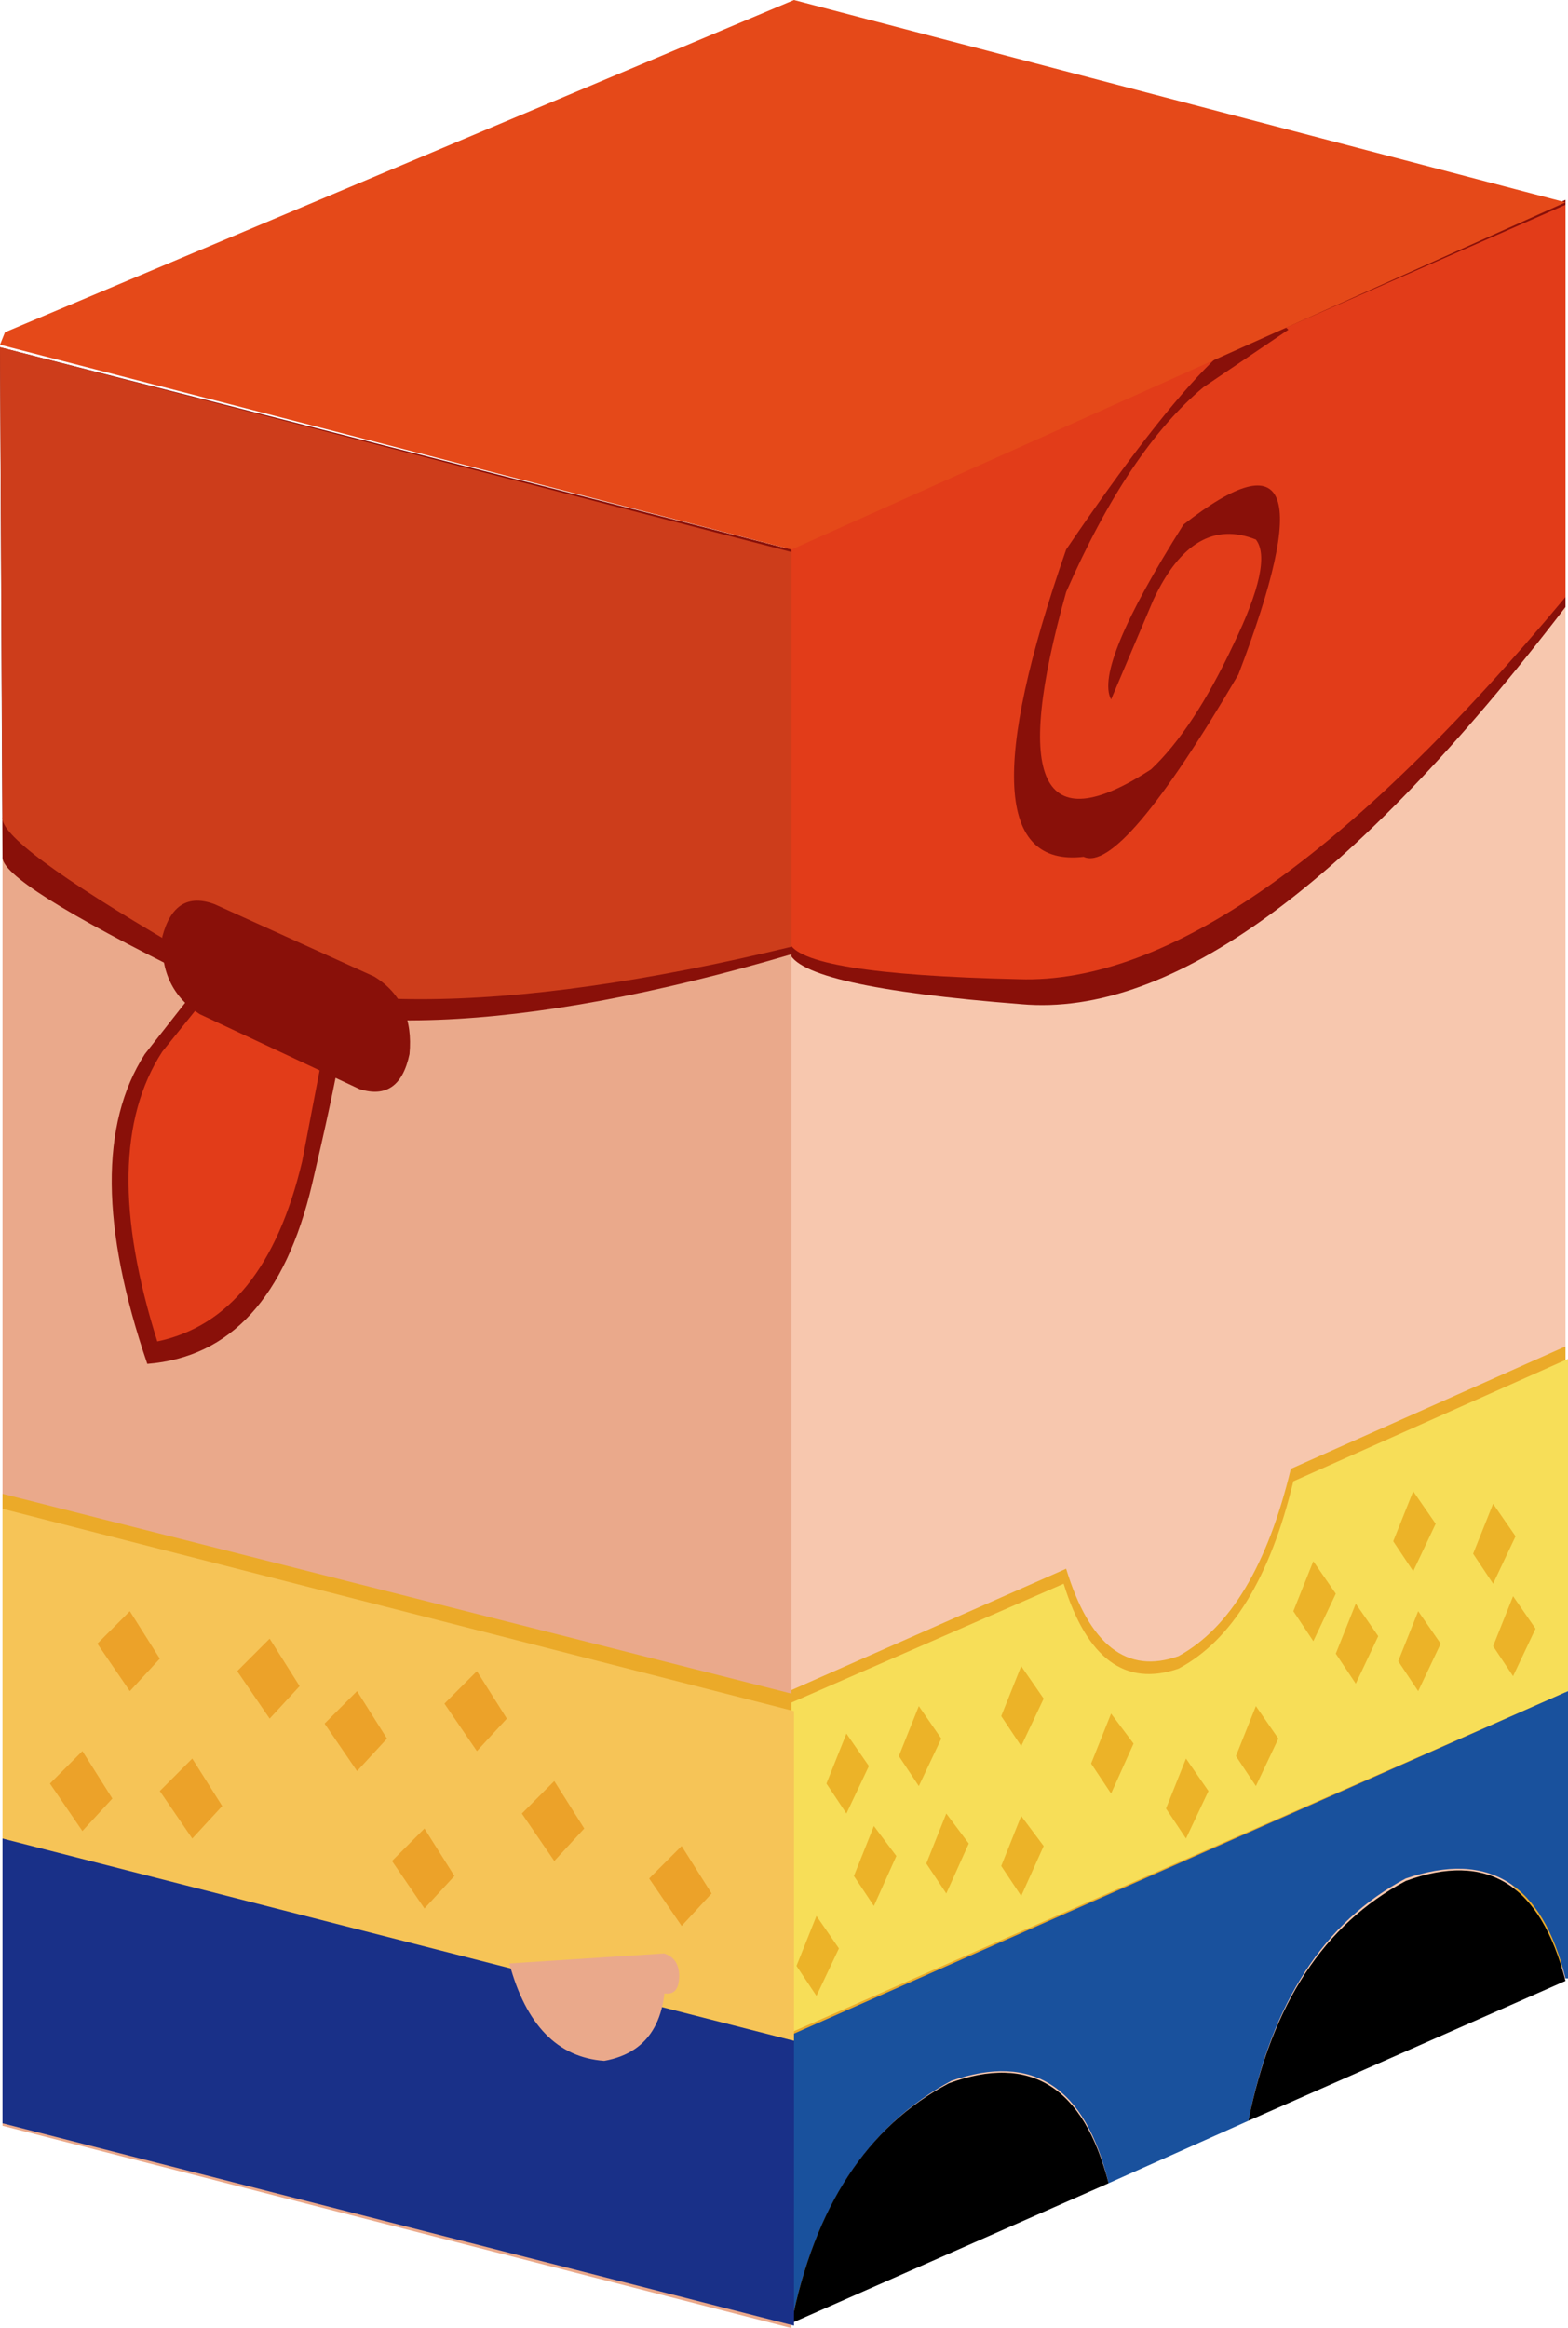 <?xml version="1.0" encoding="UTF-8" standalone="no"?>
<svg xmlns:xlink="http://www.w3.org/1999/xlink" height="46.6px" width="31.4px" xmlns="http://www.w3.org/2000/svg">
  <g transform="matrix(1.0, 0.0, 0.0, 1.0, 15.7, 23.3)">
    <path d="M0.1 -12.3 L15.65 -19.2 15.65 16.3 0.1 23.2 0.1 -12.3" fill="#f7c7ae" fill-rule="evenodd" stroke="none"/>
    <path d="M0.1 10.55 L5.65 8.1 Q6.35 10.4 7.9 9.85 9.45 9.0 10.15 6.1 L15.65 3.65 15.65 16.05 15.4 16.15 Q14.7 13.25 12.35 14.1 9.95 15.4 9.25 18.85 L6.5 20.1 Q5.85 17.2 3.45 18.05 1.05 19.35 0.4 22.8 L0.1 22.95 0.1 10.55" fill="#ebaa29" fill-rule="evenodd" stroke="none"/>
    <path d="M15.7 10.55 L0.1 17.4 0.1 10.8 5.6 8.4 Q6.3 10.65 7.9 10.1 9.5 9.25 10.2 6.35 L15.7 3.9 15.7 10.55" fill="#f7de58" fill-rule="evenodd" stroke="none"/>
    <path d="M15.7 10.55 L15.7 16.3 15.65 16.3 Q14.95 13.45 12.45 14.3 10.0 15.6 9.3 19.15 L6.5 20.4 Q5.8 17.5 3.35 18.35 0.85 19.7 0.15 23.2 L0.1 23.2 0.1 17.45 15.7 10.55" fill="#19519d" fill-rule="evenodd" stroke="none"/>
    <path d="M3.3 18.4 Q5.75 17.5 6.5 20.4 L0.15 23.2 Q0.85 19.7 3.3 18.4" fill="#000000" fill-rule="evenodd" stroke="none"/>
    <path d="M12.45 14.35 Q14.9 13.45 15.65 16.35 L9.3 19.15 Q10.0 15.65 12.45 14.35" fill="#000000" fill-rule="evenodd" stroke="none"/>
    <path d="M0.1 -4.25 L0.05 -12.4 15.65 -19.3 15.65 -11.15 Q9.25 -2.8 4.75 -3.2 0.3 -3.55 0.1 -4.25" fill="#891009" fill-rule="evenodd" stroke="none"/>
    <path d="M0.1 -4.45 L0.05 -12.35 15.65 -19.2 15.65 -11.35 Q9.15 -3.55 4.7 -3.7 0.3 -3.8 0.1 -4.45" fill="#e23c19" fill-rule="evenodd" stroke="none"/>
    <path d="M8.4 -15.55 Q6.9 -14.3 5.65 -11.45 4.05 -5.75 7.35 -7.9 8.2 -8.7 9.0 -10.4 9.8 -12.05 9.45 -12.5 8.2 -13.0 7.4 -11.3 L6.55 -9.3 Q6.2 -9.95 8.0 -12.8 11.2 -15.3 9.1 -9.8 6.75 -5.8 6.0 -6.15 3.4 -5.85 5.65 -12.3 9.25 -17.6 10.1 -16.7 L8.4 -15.55" fill="#891009" fill-rule="evenodd" stroke="none"/>
    <path d="M2.25 13.85 L1.8 14.85 1.4 14.25 1.8 13.25 2.25 13.85" fill="#ecb328" fill-rule="evenodd" stroke="none"/>
    <path d="M3.15 11.5 L2.7 12.45 2.3 11.85 2.7 10.85 3.15 11.5" fill="#ecb328" fill-rule="evenodd" stroke="none"/>
    <path d="M5.2 13.65 L4.75 14.65 4.35 14.05 4.75 13.05 5.2 13.65" fill="#ecb328" fill-rule="evenodd" stroke="none"/>
    <path d="M7.0 11.6 L6.55 12.6 6.15 12.0 6.55 11.0 7.0 11.6" fill="#ecb328" fill-rule="evenodd" stroke="none"/>
    <path d="M5.2 10.7 L4.75 11.65 4.35 11.05 4.75 10.05 5.2 10.7" fill="#ecb328" fill-rule="evenodd" stroke="none"/>
    <path d="M9.9 11.5 L9.45 12.45 9.05 11.85 9.45 10.85 9.9 11.5" fill="#ecb328" fill-rule="evenodd" stroke="none"/>
    <path d="M11.05 8.6 L10.6 9.55 10.2 8.95 10.6 7.95 11.05 8.6" fill="#ecb328" fill-rule="evenodd" stroke="none"/>
    <path d="M11.9 9.45 L11.45 10.4 11.05 9.8 11.45 8.8 11.9 9.45" fill="#ecb328" fill-rule="evenodd" stroke="none"/>
    <path d="M13.15 9.6 L12.7 10.55 12.3 9.95 12.7 8.95 13.15 9.6" fill="#ecb328" fill-rule="evenodd" stroke="none"/>
    <path d="M13.05 7.2 L12.6 8.15 12.2 7.55 12.6 6.55 13.05 7.2" fill="#ecb328" fill-rule="evenodd" stroke="none"/>
    <path d="M14.65 7.45 L14.2 8.4 13.8 7.8 14.2 6.8 14.65 7.45" fill="#ecb328" fill-rule="evenodd" stroke="none"/>
    <path d="M1.1 15.7 L0.65 16.65 0.25 16.05 0.65 15.05 1.1 15.7" fill="#ecb328" fill-rule="evenodd" stroke="none"/>
    <path d="M1.7 12.05 L1.25 13.0 0.85 12.4 1.25 11.4 1.7 12.05" fill="#ecb328" fill-rule="evenodd" stroke="none"/>
    <path d="M15.05 9.3 L14.6 10.25 14.2 9.65 14.6 8.65 15.05 9.3" fill="#ecb328" fill-rule="evenodd" stroke="none"/>
    <path d="M8.5 12.55 L8.05 13.5 7.65 12.9 8.05 11.9 8.5 12.55" fill="#ecb328" fill-rule="evenodd" stroke="none"/>
    <path d="M3.7 13.6 L3.25 14.6 2.85 14.0 3.25 13.0 3.7 13.6" fill="#ecb328" fill-rule="evenodd" stroke="none"/>
    <path d="M-15.65 -16.25 L0.15 -12.25 0.15 23.3 -15.65 19.25 -15.65 -16.25" fill="#eaa98b" fill-rule="evenodd" stroke="none"/>
    <path d="M0.15 10.6 L0.15 23.0 -15.65 19.0 -15.65 6.6 0.15 10.6" fill="#ebaa29" fill-rule="evenodd" stroke="none"/>
    <path d="M-15.65 -6.15 L-15.7 -16.35 0.15 -12.3 0.15 -4.2 Q-8.0 -1.8 -11.85 -3.75 -15.7 -5.65 -15.65 -6.15" fill="#891009" fill-rule="evenodd" stroke="none"/>
    <path d="M-15.65 -6.95 L-15.7 -16.35 0.15 -12.25 0.15 -4.35 Q-8.55 -2.25 -12.15 -4.35 -15.75 -6.45 -15.65 -6.95" fill="#cd3d1b" fill-rule="evenodd" stroke="none"/>
    <path d="M-15.65 13.55 L-15.65 6.9 0.2 10.95 0.2 17.55 -15.65 13.55" fill="#f6c457" fill-rule="evenodd" stroke="none"/>
    <path d="M-11.15 -4.3 L-8.75 -3.5 Q-8.65 -3.0 -9.45 0.4 -10.25 3.8 -12.75 4.0 -14.15 -0.1 -12.8 -2.2 L-11.15 -4.3" fill="#891009" fill-rule="evenodd" stroke="none"/>
    <path d="M-10.8 -4.3 L-8.95 -3.7 -9.65 -0.05 Q-10.4 3.1 -12.55 3.55 -13.75 -0.25 -12.45 -2.25 L-10.8 -4.3" fill="#e23c19" fill-rule="evenodd" stroke="none"/>
    <path d="M-12.45 -4.55 Q-12.2 -5.5 -11.4 -5.2 L-8.2 -3.75 Q-7.4 -3.25 -7.5 -2.2 -7.7 -1.25 -8.5 -1.5 L-11.7 -3.0 Q-12.5 -3.5 -12.45 -4.55" fill="#891009" fill-rule="evenodd" stroke="none"/>
    <path d="M-15.65 19.2 L-15.65 13.5 0.2 17.55 0.2 23.25 -15.65 19.2" fill="#193088" fill-rule="evenodd" stroke="none"/>
    <path d="M-2.4 15.8 Q-2.2 17.7 -3.6 17.95 -5.0 17.85 -5.5 16.0 L-2.4 15.8" fill="#eaa98b" fill-rule="evenodd" stroke="none"/>
    <path d="M-2.1 16.25 Q-2.1 16.65 -2.4 16.6 L-2.7 16.1 -2.4 15.8 Q-2.1 15.9 -2.1 16.25" fill="#eaa98b" fill-rule="evenodd" stroke="none"/>
    <path d="M-12.5 9.9 L-13.1 10.55 -13.75 9.6 -13.1 8.95 -12.5 9.9" fill="#eca229" fill-rule="evenodd" stroke="none"/>
    <path d="M-11.25 12.85 L-11.85 13.5 -12.5 12.55 -11.85 11.9 -11.25 12.85" fill="#eca229" fill-rule="evenodd" stroke="none"/>
    <path d="M-9.7 10.45 L-10.3 11.1 -10.95 10.15 -10.3 9.5 -9.7 10.45" fill="#eca229" fill-rule="evenodd" stroke="none"/>
    <path d="M-7.95 11.5 L-8.55 12.15 -9.2 11.2 -8.55 10.55 -7.95 11.5" fill="#eca229" fill-rule="evenodd" stroke="none"/>
    <path d="M-5.55 11.1 L-6.15 11.75 -6.8 10.8 -6.15 10.15 -5.55 11.1" fill="#eca229" fill-rule="evenodd" stroke="none"/>
    <path d="M-4.0 13.3 L-4.6 13.95 -5.25 13.0 -4.6 12.35 -4.0 13.3" fill="#eca229" fill-rule="evenodd" stroke="none"/>
    <path d="M-1.45 14.6 L-2.05 15.25 -2.7 14.3 -2.05 13.65 -1.45 14.6" fill="#eca229" fill-rule="evenodd" stroke="none"/>
    <path d="M-6.6 14.25 L-7.2 14.9 -7.85 13.95 -7.2 13.3 -6.6 14.25" fill="#eca229" fill-rule="evenodd" stroke="none"/>
    <path d="M-13.45 12.7 L-14.05 13.35 -14.7 12.4 -14.05 11.75 -13.45 12.7" fill="#eca229" fill-rule="evenodd" stroke="none"/>
    <path d="M-15.7 -16.4 L-15.6 -16.65 0.2 -23.3 15.65 -19.25 0.15 -12.3 -15.7 -16.4" fill="#e54919" fill-rule="evenodd" stroke="none"/>
  </g>
</svg>

